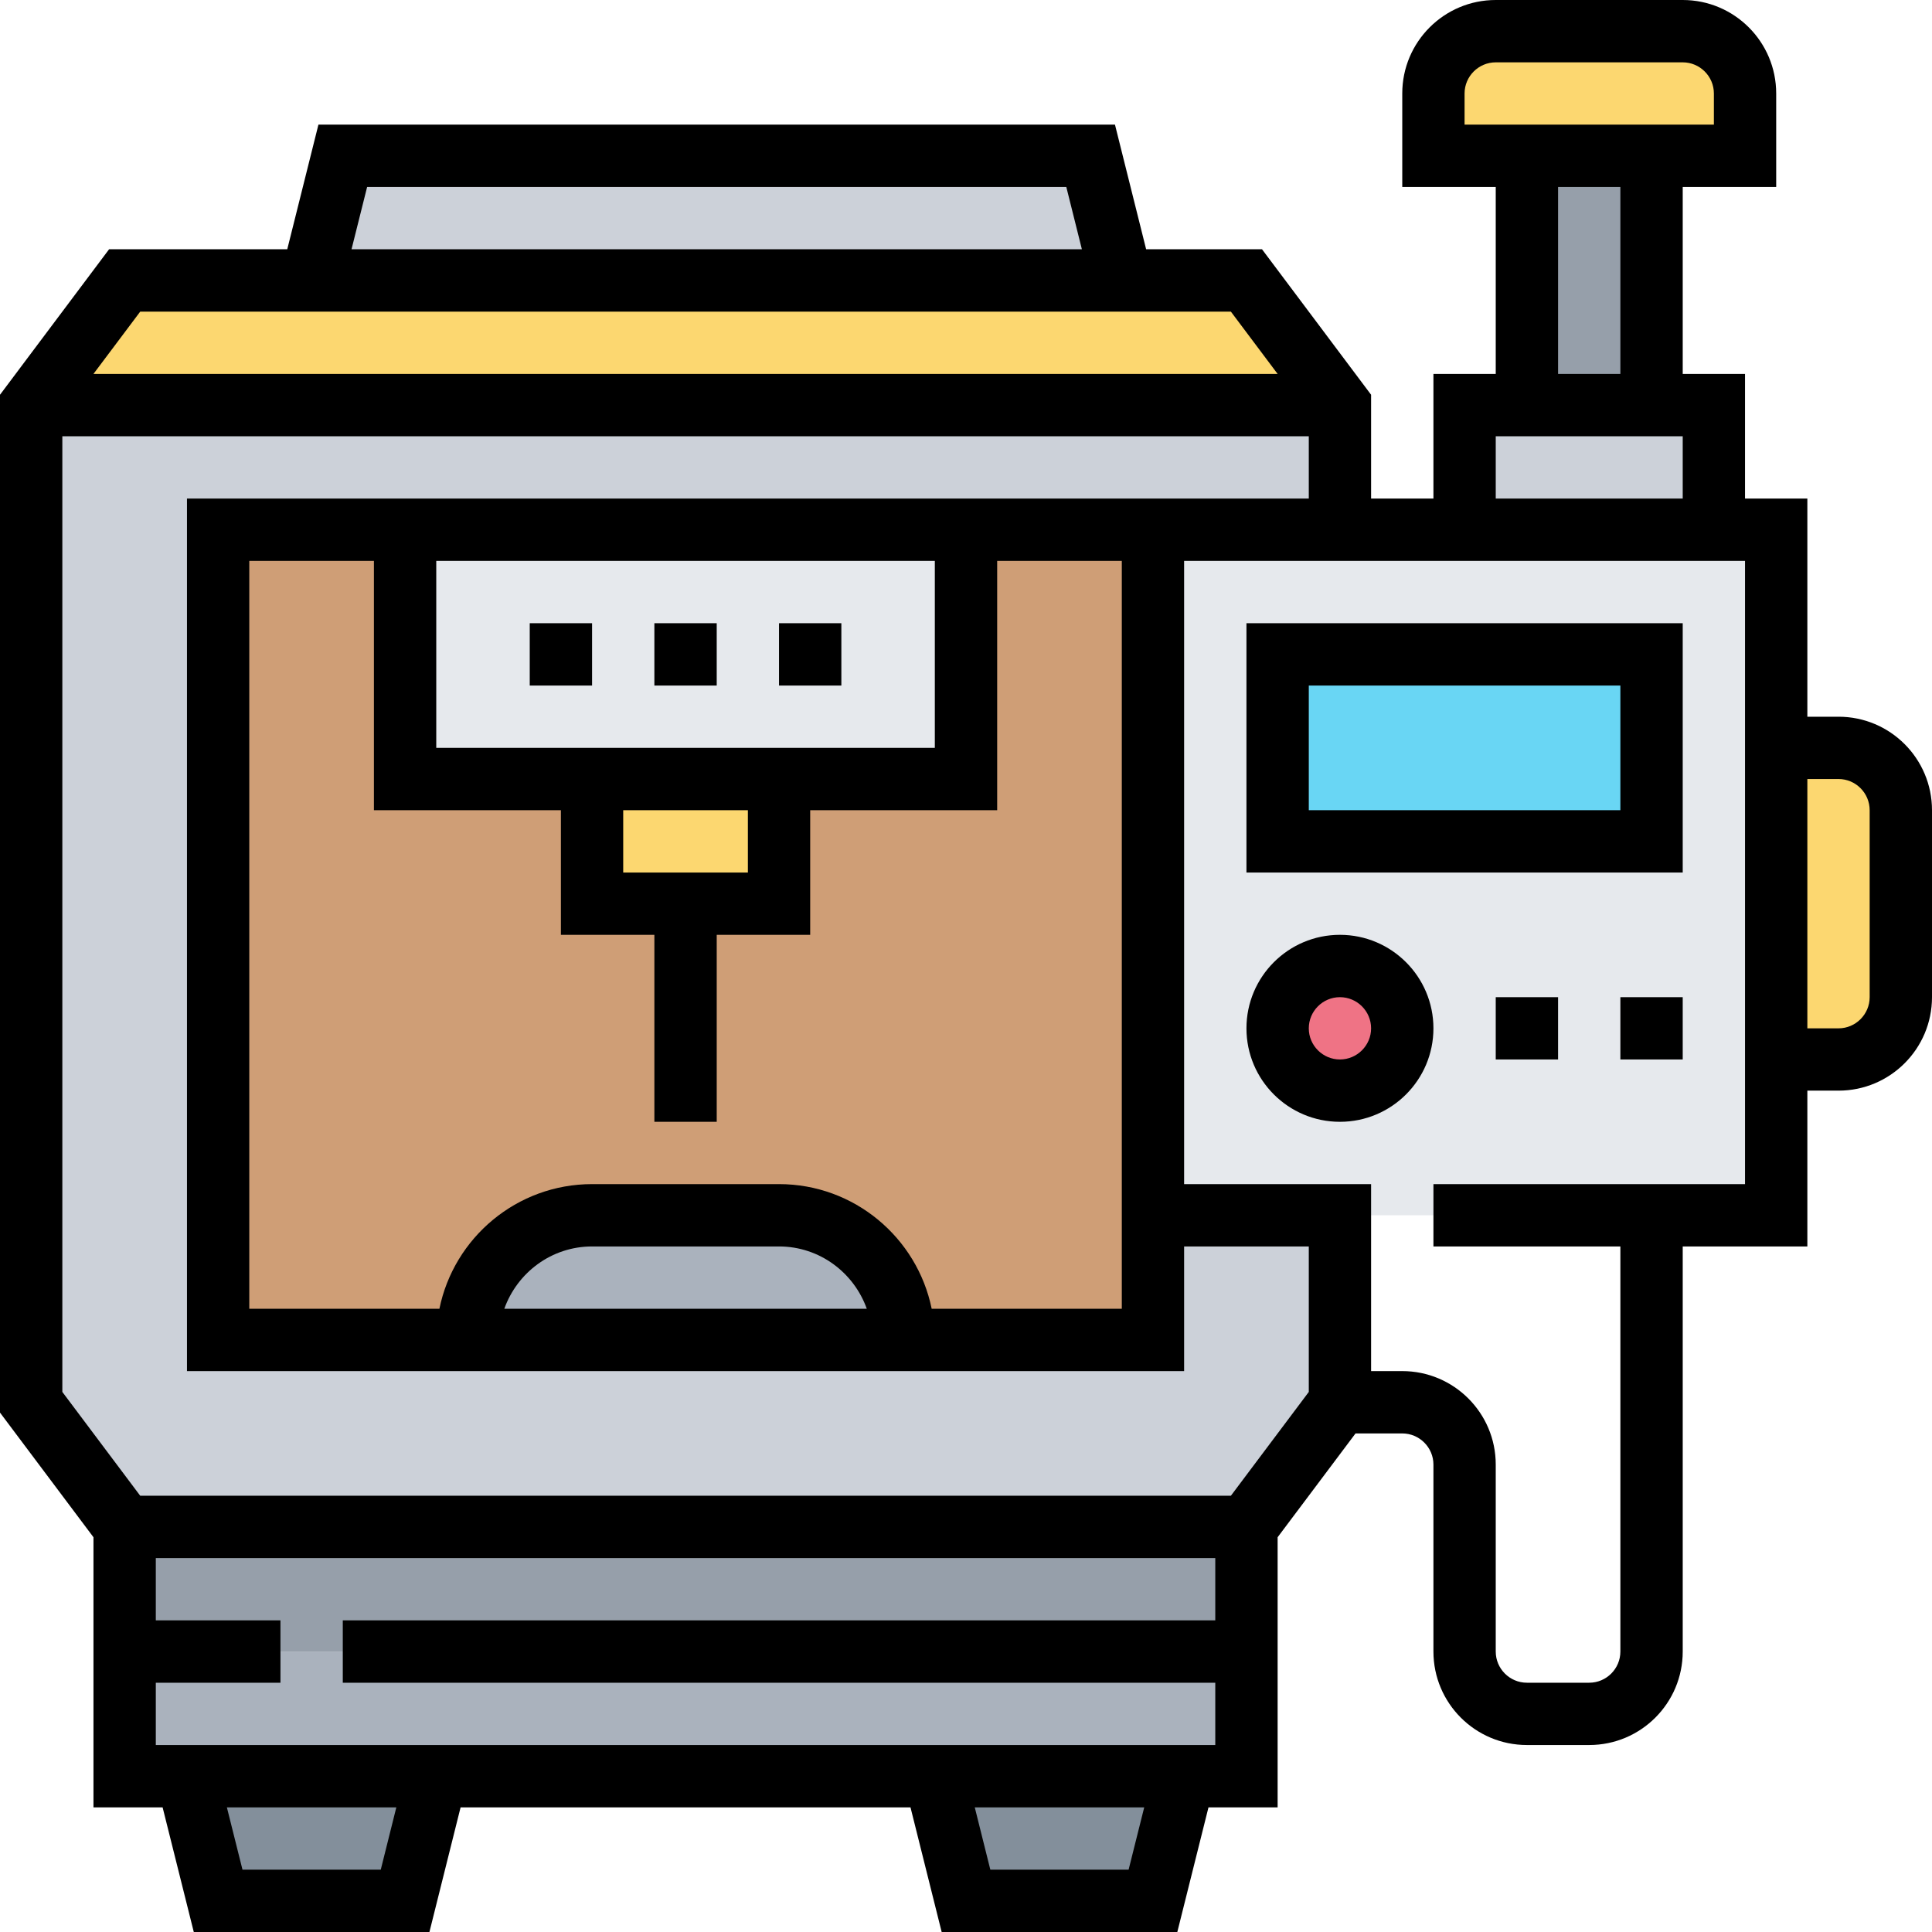 <svg xmlns="http://www.w3.org/2000/svg" xmlns:xlink="http://www.w3.org/1999/xlink" width="256" zoomAndPan="magnify" viewBox="0 0 192 192" height="256" preserveAspectRatio="xMidYMid meet" version="1.0"><path fill="#cf9e76" d="M 114.582 133.16 L 21.676 133.16 L 21.676 52.645 L 114.582 52.645 L 114.582 133.16 " fill-opacity="1" fill-rule="nonzero"/><path fill="#fcd770" d="M 173.418 9.289 L 173.418 15.484 L 142.453 15.484 L 142.453 9.289 C 142.453 5.891 145.234 3.098 148.645 3.098 L 167.227 3.098 C 170.637 3.098 173.418 5.891 173.418 9.289 " fill-opacity="1" fill-rule="nonzero"/><path fill="#969faa" d="M 164.129 15.484 L 164.129 40.258 L 151.742 40.258 L 151.742 15.484 L 164.129 15.484 " fill-opacity="1" fill-rule="nonzero"/><path fill="#ccd1d9" d="M 170.324 40.258 L 170.324 52.645 L 145.547 52.645 L 145.547 40.258 L 170.324 40.258 " fill-opacity="1" fill-rule="nonzero"/><path fill="#fcd770" d="M 188.902 80.516 L 188.902 99.098 C 188.902 102.496 186.121 105.289 182.711 105.289 L 176.516 105.289 L 176.516 74.324 L 182.711 74.324 C 186.121 74.324 188.902 77.117 188.902 80.516 " fill-opacity="1" fill-rule="nonzero"/><path fill="#ccd1d9" d="M 108.387 15.484 L 111.484 27.871 L 30.969 27.871 L 34.066 15.484 L 108.387 15.484 " fill-opacity="1" fill-rule="nonzero"/><path fill="#fcd770" d="M 123.871 27.871 L 133.16 40.258 L 3.098 40.258 L 12.387 27.871 L 123.871 27.871 " fill-opacity="1" fill-rule="nonzero"/><path fill="#ccd1d9" d="M 133.16 120.773 L 133.16 139.355 L 123.871 151.742 L 12.387 151.742 L 3.098 139.355 L 3.098 40.258 L 133.16 40.258 L 133.16 52.645 L 21.676 52.645 L 21.676 133.16 L 114.582 133.16 L 114.582 120.773 L 133.16 120.773 " fill-opacity="1" fill-rule="nonzero"/><path fill="#aab2bd" d="M 123.871 164.129 L 123.871 176.516 L 12.387 176.516 L 12.387 164.129 L 123.871 164.129 " fill-opacity="1" fill-rule="nonzero"/><path fill="#969faa" d="M 123.871 151.742 L 123.871 164.129 L 12.387 164.129 L 12.387 151.742 L 123.871 151.742 " fill-opacity="1" fill-rule="nonzero"/><path fill="#838f9b" d="M 117.676 176.516 L 114.582 188.902 L 96 188.902 L 92.902 176.516 L 117.676 176.516 " fill-opacity="1" fill-rule="nonzero"/><path fill="#838f9b" d="M 43.355 176.516 L 40.258 188.902 L 21.676 188.902 L 18.582 176.516 L 43.355 176.516 " fill-opacity="1" fill-rule="nonzero"/><path fill="#e6e9ed" d="M 176.516 74.324 L 176.516 120.773 L 114.582 120.773 L 114.582 52.645 L 176.516 52.645 L 176.516 74.324 " fill-opacity="1" fill-rule="nonzero"/><path fill="#e6e9ed" d="M 96 52.645 L 96 77.418 L 40.258 77.418 L 40.258 52.645 L 96 52.645 " fill-opacity="1" fill-rule="nonzero"/><path fill="#fcd770" d="M 77.418 77.418 L 77.418 89.805 L 58.84 89.805 L 58.84 77.418 L 77.418 77.418 " fill-opacity="1" fill-rule="nonzero"/><path fill="#aab2bd" d="M 89.805 133.16 L 46.453 133.16 C 46.453 126.316 51.992 120.773 58.84 120.773 L 77.418 120.773 C 84.266 120.773 89.805 126.316 89.805 133.16 " fill-opacity="1" fill-rule="nonzero"/><path fill="#69d6f4" d="M 164.129 65.031 L 164.129 83.613 L 126.969 83.613 L 126.969 65.031 L 164.129 65.031 " fill-opacity="1" fill-rule="nonzero"/><path fill="#ef7385" d="M 133.16 96 C 136.574 96 139.355 98.793 139.355 102.195 C 139.355 105.594 136.574 108.387 133.16 108.387 C 129.75 108.387 126.969 105.594 126.969 102.195 C 126.969 98.793 129.75 96 133.16 96 " fill-opacity="1" fill-rule="nonzero"/><path fill="#000000" d="M 185.805 99.098 C 185.805 100.801 184.414 102.195 182.711 102.195 L 179.613 102.195 L 179.613 77.418 L 182.711 77.418 C 184.414 77.418 185.805 78.809 185.805 80.516 Z M 173.418 117.676 L 142.453 117.676 L 142.453 123.871 L 161.031 123.871 L 161.031 164.129 C 161.031 165.836 159.641 167.227 157.934 167.227 L 151.742 167.227 C 150.035 167.227 148.645 165.836 148.645 164.129 L 148.645 145.547 C 148.645 140.418 144.484 136.258 139.355 136.258 L 136.258 136.258 L 136.258 117.676 L 117.676 117.676 L 117.676 55.742 L 173.418 55.742 Z M 43.355 74.324 L 43.355 55.742 L 92.902 55.742 L 92.902 74.324 Z M 61.934 86.711 L 61.934 80.516 L 74.324 80.516 L 74.324 86.711 Z M 86.141 130.066 L 50.117 130.066 C 51.398 126.473 54.809 123.871 58.84 123.871 L 77.418 123.871 C 81.449 123.871 84.859 126.473 86.141 130.066 Z M 92.59 130.066 C 91.148 123 84.895 117.676 77.418 117.676 L 58.84 117.676 C 51.363 117.676 45.109 123 43.668 130.066 L 24.773 130.066 L 24.773 55.742 L 37.16 55.742 L 37.16 80.516 L 55.742 80.516 L 55.742 92.902 L 65.031 92.902 L 65.031 111.484 L 71.227 111.484 L 71.227 92.902 L 80.516 92.902 L 80.516 80.516 L 99.098 80.516 L 99.098 55.742 L 111.484 55.742 L 111.484 130.066 Z M 130.066 138.328 L 122.324 148.645 L 13.934 148.645 L 6.195 138.328 L 6.195 43.355 L 130.066 43.355 L 130.066 49.547 L 18.582 49.547 L 18.582 136.258 L 117.676 136.258 L 117.676 123.871 L 130.066 123.871 Z M 15.484 173.418 L 15.484 167.227 L 27.871 167.227 L 27.871 161.031 L 15.484 161.031 L 15.484 154.84 L 120.773 154.84 L 120.773 161.031 L 34.066 161.031 L 34.066 167.227 L 120.773 167.227 L 120.773 173.418 Z M 112.16 185.805 L 98.418 185.805 L 96.871 179.613 L 113.711 179.613 Z M 37.84 185.805 L 24.098 185.805 L 22.547 179.613 L 39.387 179.613 Z M 13.934 30.969 L 122.324 30.969 L 126.969 37.16 L 9.289 37.16 Z M 36.484 18.582 L 105.969 18.582 L 107.516 24.773 L 34.934 24.773 Z M 148.645 43.355 L 167.227 43.355 L 167.227 49.547 L 148.645 49.547 Z M 154.84 18.582 L 161.031 18.582 L 161.031 37.16 L 154.84 37.16 Z M 145.547 9.289 C 145.547 7.586 146.941 6.195 148.645 6.195 L 167.227 6.195 C 168.93 6.195 170.324 7.586 170.324 9.289 L 170.324 12.387 L 145.547 12.387 Z M 182.711 71.227 L 179.613 71.227 L 179.613 49.547 L 173.418 49.547 L 173.418 37.16 L 167.227 37.16 L 167.227 18.582 L 176.516 18.582 L 176.516 9.289 C 176.516 4.16 172.355 0 167.227 0 L 148.645 0 C 143.516 0 139.355 4.16 139.355 9.289 L 139.355 18.582 L 148.645 18.582 L 148.645 37.16 L 142.453 37.16 L 142.453 49.547 L 136.258 49.547 L 136.258 39.23 L 125.418 24.773 L 113.902 24.773 L 110.805 12.387 L 31.645 12.387 L 28.547 24.773 L 10.84 24.773 L 0 39.23 L 0 140.383 L 9.289 152.77 L 9.289 179.613 L 16.16 179.613 L 19.258 192 L 42.676 192 L 45.773 179.613 L 90.484 179.613 L 93.582 192 L 117 192 L 120.098 179.613 L 126.969 179.613 L 126.969 152.77 L 134.711 142.453 L 139.355 142.453 C 141.059 142.453 142.453 143.844 142.453 145.547 L 142.453 164.129 C 142.453 169.258 146.613 173.418 151.742 173.418 L 157.934 173.418 C 163.066 173.418 167.227 169.258 167.227 164.129 L 167.227 123.871 L 179.613 123.871 L 179.613 108.387 L 182.711 108.387 C 187.84 108.387 192 104.227 192 99.098 L 192 80.516 C 192 75.387 187.84 71.227 182.711 71.227 " fill-opacity="1" fill-rule="nonzero"/><path fill="#000000" d="M 161.031 80.516 L 130.066 80.516 L 130.066 68.129 L 161.031 68.129 Z M 167.227 61.934 L 123.871 61.934 L 123.871 86.711 L 167.227 86.711 L 167.227 61.934 " fill-opacity="1" fill-rule="nonzero"/><path fill="#000000" d="M 133.16 105.289 C 131.457 105.289 130.066 103.898 130.066 102.195 C 130.066 100.488 131.457 99.098 133.16 99.098 C 134.867 99.098 136.258 100.488 136.258 102.195 C 136.258 103.898 134.867 105.289 133.16 105.289 Z M 133.16 92.902 C 128.031 92.902 123.871 97.066 123.871 102.195 C 123.871 107.324 128.031 111.484 133.16 111.484 C 138.289 111.484 142.453 107.324 142.453 102.195 C 142.453 97.066 138.289 92.902 133.16 92.902 " fill-opacity="1" fill-rule="nonzero"/><path fill="#000000" d="M 148.645 105.289 L 154.84 105.289 L 154.84 99.098 L 148.645 99.098 L 148.645 105.289 " fill-opacity="1" fill-rule="nonzero"/><path fill="#000000" d="M 161.031 105.289 L 167.227 105.289 L 167.227 99.098 L 161.031 99.098 L 161.031 105.289 " fill-opacity="1" fill-rule="nonzero"/><path fill="#000000" d="M 52.645 68.129 L 58.84 68.129 L 58.84 61.934 L 52.645 61.934 L 52.645 68.129 " fill-opacity="1" fill-rule="nonzero"/><path fill="#000000" d="M 65.031 68.129 L 71.227 68.129 L 71.227 61.934 L 65.031 61.934 L 65.031 68.129 " fill-opacity="1" fill-rule="nonzero"/><path fill="#000000" d="M 77.418 68.129 L 83.613 68.129 L 83.613 61.934 L 77.418 61.934 L 77.418 68.129 " fill-opacity="1" fill-rule="nonzero"/></svg>